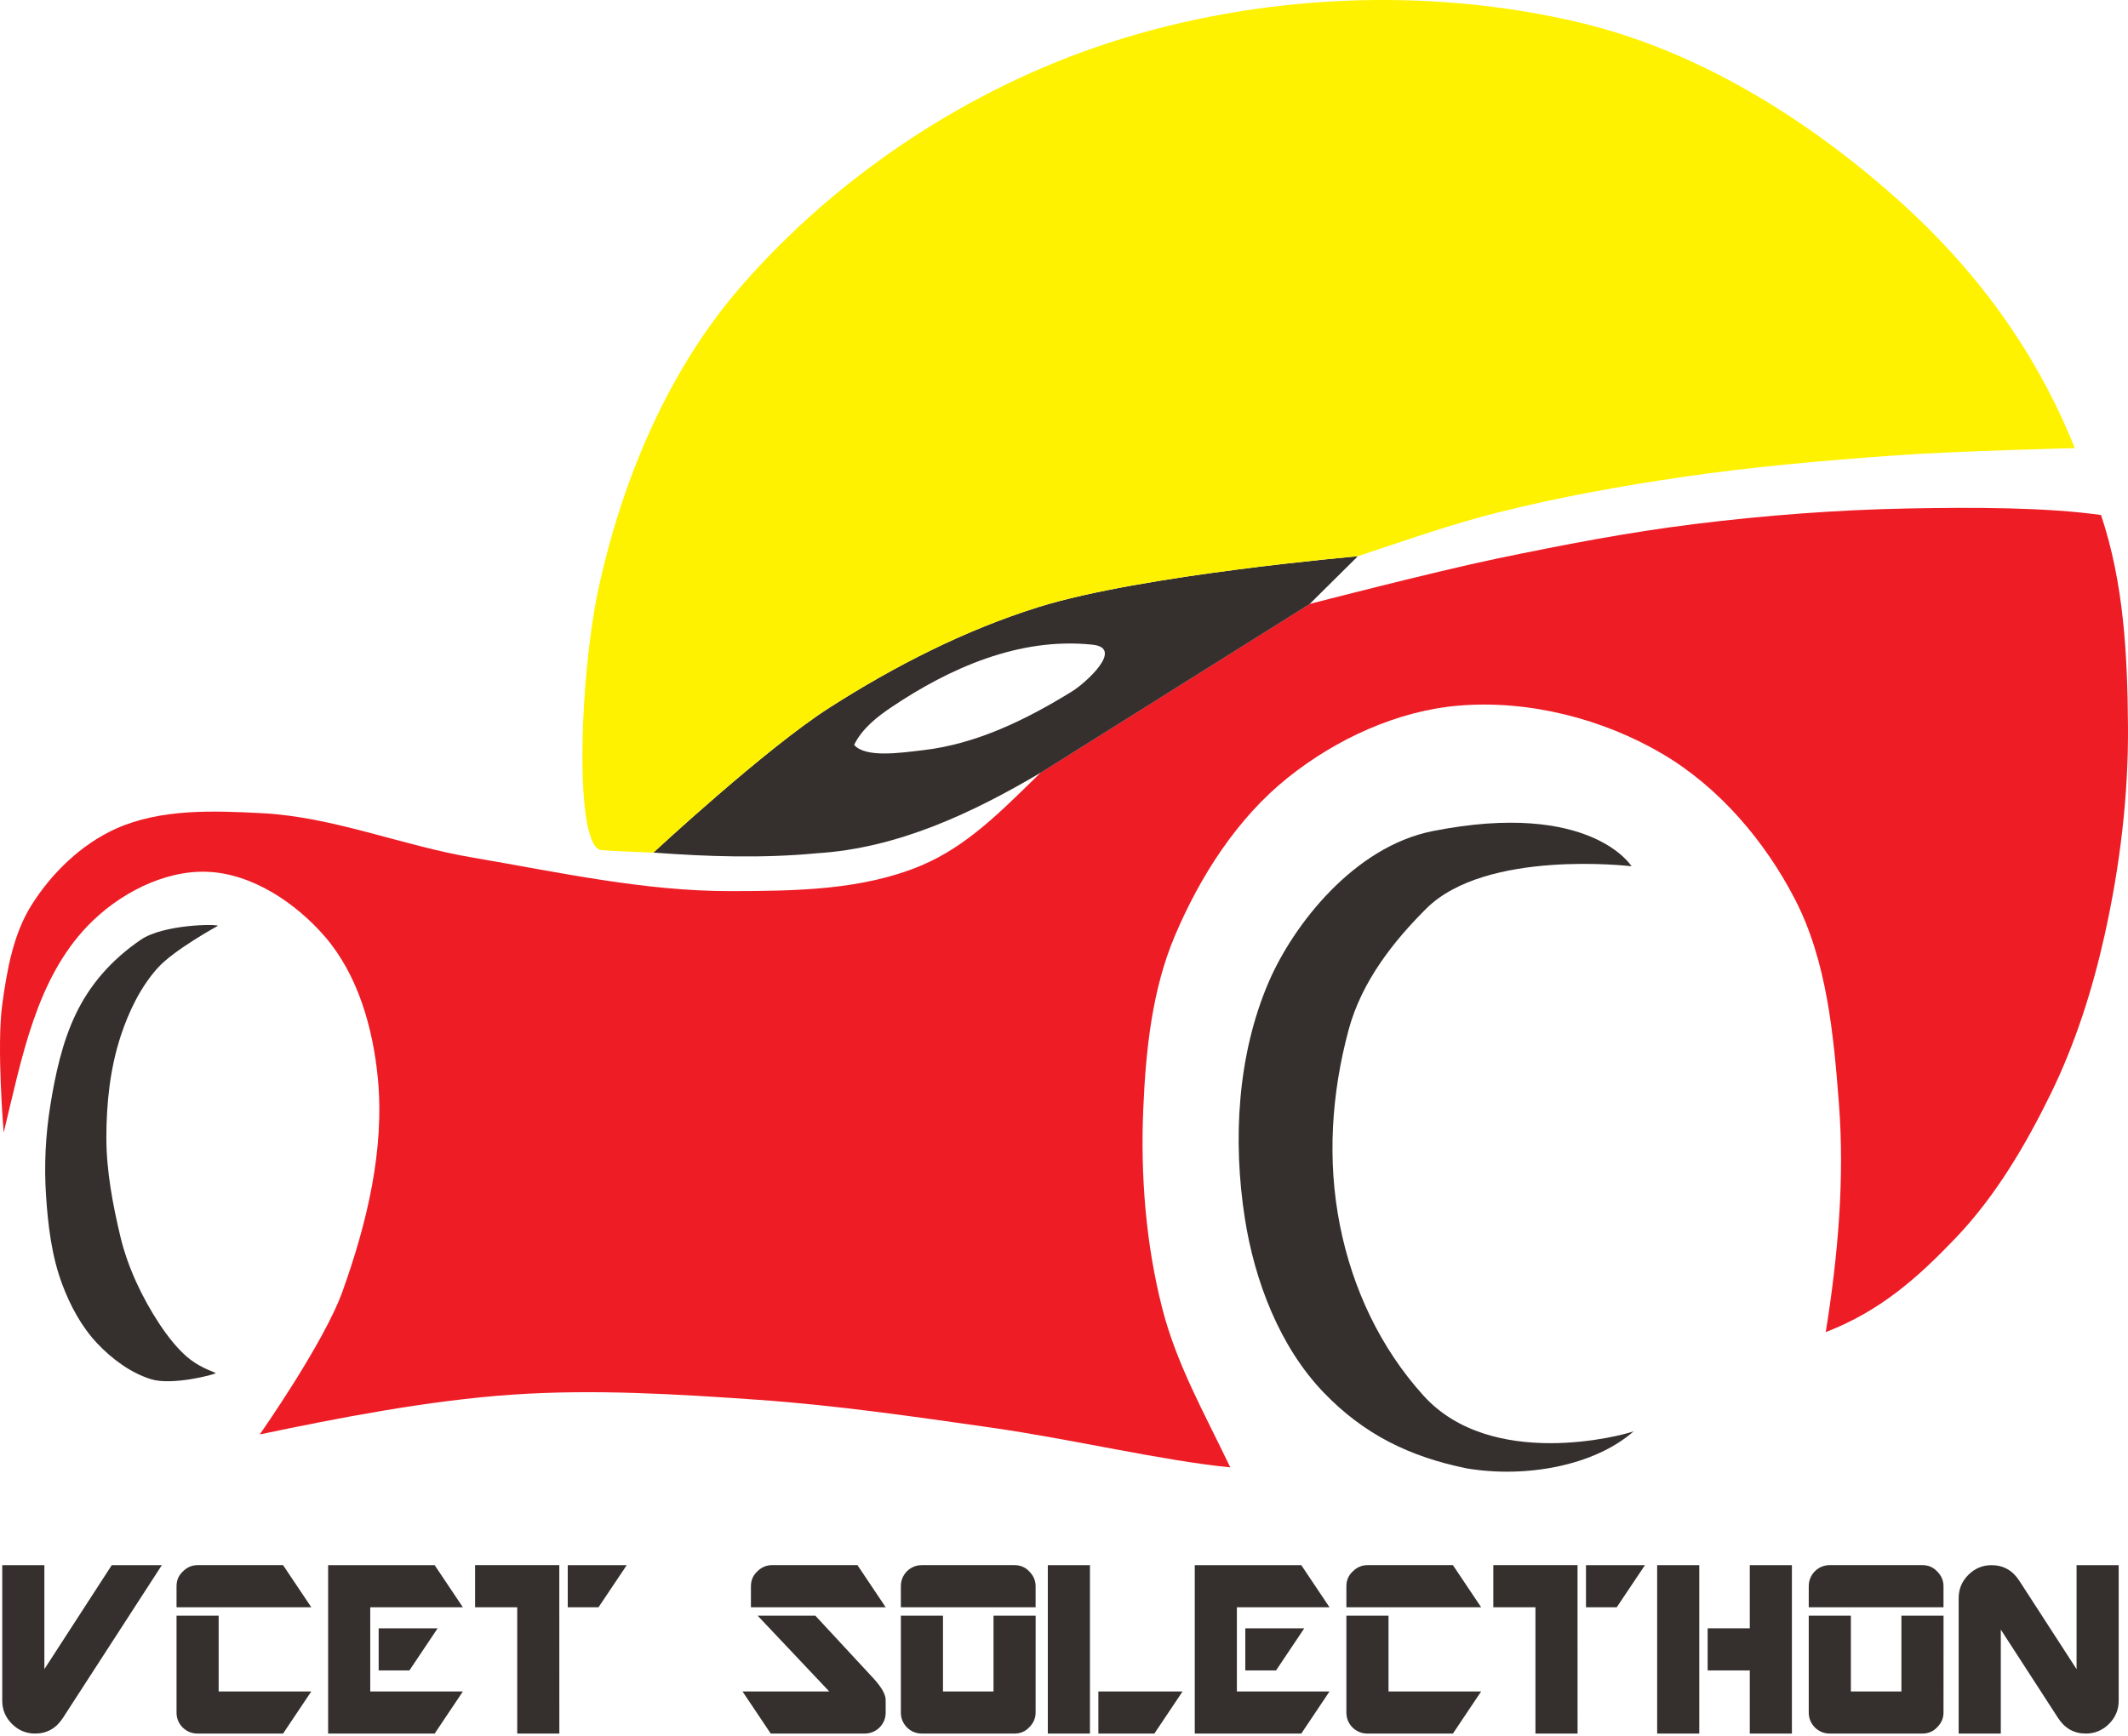<?xml version="1.0" encoding="UTF-8" standalone="no"?>
<svg
   xmlns:dc="http://purl.org/dc/elements/1.1/"
   xmlns:cc="http://creativecommons.org/ns#"
   xmlns:rdf="http://www.w3.org/1999/02/22-rdf-syntax-ns#"
   xmlns:svg="http://www.w3.org/2000/svg"
   xmlns="http://www.w3.org/2000/svg"
   xmlns:sodipodi="http://sodipodi.sourceforge.net/DTD/sodipodi-0.dtd"
   xmlns:inkscape="http://www.inkscape.org/namespaces/inkscape"
   width="79.429mm"
   height="64.801mm"
   viewBox="0 0 79.429 64.801"
   version="1.1"
   id="svg6879"
   inkscape:version="1.0.2-2 (e86c870879, 2021-01-15)"
   sodipodi:docname="teamLogoTry.svg">
  <defs
     id="defs6873">
    <rect
       x="52.118"
       y="206.599"
       width="81.25"
       height="10.156"
       id="rect6907" />
  </defs>
  <sodipodi:namedview
     id="base"
     pagecolor="#000000"
     bordercolor="#666666"
     borderopacity="1.0"
     inkscape:pageopacity="0.40784314"
     inkscape:pageshadow="2"
     inkscape:zoom="11.313709"
     inkscape:cx="144.08362"
     inkscape:cy="93.02801"
     inkscape:document-units="mm"
     inkscape:current-layer="layer1"
     inkscape:document-rotation="0"
     showgrid="false"
     inkscape:window-width="1280"
     inkscape:window-height="961"
     inkscape:window-x="-8"
     inkscape:window-y="-8"
     inkscape:window-maximized="1"
     inkscape:pagecheckerboard="true"
     units="mm"
     fit-margin-top="0"
     fit-margin-left="0"
     fit-margin-right="0"
     fit-margin-bottom="0"
     inkscape:snap-global="true"
     inkscape:object-paths="false" />
  <g
     inkscape:label="Layer 1"
     inkscape:groupmode="layer"
     id="layer1"
     style="display:inline"
     transform="translate(-0.127,-0.393)">
    <path
       style="display:inline;opacity:1;fill:#35302d;fill-opacity:1;stroke:none;stroke-width:0.1;stroke-linecap:butt;stroke-linejoin:miter;stroke-miterlimit:4;stroke-dasharray:none;stroke-opacity:0.699"
       d="m 61.024,32.737 c 0.024,0.024 -1.499,-2.491 -7.425,-1.314 -2.935,0.583 -5.203,3.505 -6.121,5.644 -1.165,2.713 -1.342,5.894 -0.886,8.816 0.364,2.333 1.295,4.778 2.927,6.484 1.507,1.575 3.217,2.413 5.352,2.848 2.197,0.37 4.757,-0.089 6.236,-1.385 -0.395,0.153 -5.312,1.477 -7.852,-1.336 -1.608,-1.781 -2.644,-3.987 -3.113,-6.346 -0.483,-2.427 -0.318,-4.933 0.324,-7.31 0.495,-1.831 1.704,-3.33 2.892,-4.517 2.241,-2.239 7.666,-1.586 7.666,-1.586 z"
       id="path2970-7"
       sodipodi:nodetypes="cssssccssssc" />
    <path
       style="display:inline;opacity:1;fill:#35302d;fill-opacity:1;stroke:none;stroke-width:0.1;stroke-linecap:butt;stroke-linejoin:miter;stroke-miterlimit:4;stroke-dasharray:none;stroke-opacity:0.699"
       d="m 8.259,34.96 c -0.025,-0.075 -2.03,-0.061 -2.879,0.52 -1.102,0.755 -1.897,1.676 -2.423,2.771 -0.507,1.056 -0.765,2.252 -0.953,3.42 -0.178,1.106 -0.233,2.239 -0.159,3.356 0.074,1.119 0.209,2.259 0.602,3.309 0.301,0.806 0.724,1.596 1.316,2.22 0.55,0.58 1.234,1.088 1.997,1.329 0.784,0.248 2.382,-0.174 2.415,-0.224 0.017,-0.026 -0.46,-0.145 -0.935,-0.502 -0.44,-0.331 -0.866,-0.884 -1.176,-1.357 -0.612,-0.933 -1.164,-2.067 -1.445,-3.246 -0.276,-1.157 -0.522,-2.442 -0.522,-3.681 -1.76e-4,-1.284 0.137,-2.594 0.539,-3.813 0.3,-0.909 0.733,-1.809 1.37,-2.523 0.611,-0.685 2.254,-1.58 2.254,-1.58 z"
       id="path2973-2"
       sodipodi:nodetypes="cssaaaascsssaaac" />
    <path
       style="display:inline;opacity:1;mix-blend-mode:normal;fill:#ee1c25;fill-opacity:1;fill-rule:nonzero;stroke:none;stroke-width:0.1;stroke-linecap:butt;stroke-linejoin:miter;stroke-miterlimit:4;stroke-dasharray:none;stroke-opacity:0.699"
       d="m 0.264,42.674 c 0,0 -0.271,-3.212 -0.051,-4.796 0.177,-1.272 0.407,-2.607 1.091,-3.694 0.756,-1.202 1.865,-2.277 3.162,-2.857 1.664,-0.743 3.616,-0.668 5.435,-0.574 2.673,0.137 5.219,1.208 7.857,1.656 3.199,0.544 6.409,1.261 9.653,1.254 2.387,-0.005 4.896,-0.03 7.097,-0.954 1.737,-0.729 3.027,-2.07 4.461,-3.468 l 10.039,-6.299 c 0,0 4.648,-1.205 6.997,-1.695 2.445,-0.509 4.902,-0.984 7.381,-1.29 2.65,-0.327 5.319,-0.53 7.988,-0.581 2.392,-0.046 5.129,-0.044 7.175,0.245 0.855,2.555 0.984,5.215 1.006,7.854 0.022,2.625 -0.301,5.264 -0.871,7.827 -0.452,2.031 -1.091,4.042 -2.004,5.911 -0.948,1.939 -2.071,3.847 -3.563,5.407 -1.378,1.44 -2.776,2.709 -4.843,3.508 0.455,-2.827 0.711,-5.713 0.49,-8.564 -0.2,-2.576 -0.448,-5.28 -1.629,-7.578 -1.12,-2.179 -2.835,-4.194 -4.945,-5.44 -2.242,-1.324 -5.005,-2.024 -7.6,-1.81 -2.305,0.19 -4.588,1.247 -6.394,2.691 -1.89,1.512 -3.275,3.681 -4.218,5.909 -0.851,2.011 -1.083,4.263 -1.177,6.444 -0.107,2.49 0.09,5.028 0.704,7.444 0.532,2.091 1.555,3.888 2.543,5.953 -2.494,-0.241 -5.925,-1.056 -8.903,-1.481 -2.905,-0.415 -5.815,-0.837 -8.743,-1.043 -3.03,-0.212 -6.079,-0.398 -9.109,-0.194 -3.189,0.215 -6.651,0.897 -9.471,1.489 0,0 2.398,-3.41 3.093,-5.349 0.907,-2.534 1.575,-5.287 1.314,-7.965 -0.182,-1.865 -0.744,-3.846 -1.968,-5.265 -1.092,-1.266 -2.719,-2.359 -4.39,-2.427 -1.63,-0.067 -3.331,0.835 -4.463,2.009 -1.929,2.001 -2.457,4.895 -3.142,7.723 z"
       id="path6834"
       sodipodi:nodetypes="aaaaaaaaccaaacaaaaccaaaaaaacaaaccaaaaa" />
    <g
       aria-label="VCET SOLECTHON"
       transform="matrix(1.151,0,0,1.151,-60.013,-181.061)"
       id="text6905"
       style="font-style:normal;font-variant:normal;font-weight:normal;font-stretch:normal;font-size:8.467px;line-height:1.25;font-family:Gravicon;-inkscape-font-specification:'Gravicon, Normal';font-variant-ligatures:normal;font-variant-caps:normal;font-variant-numeric:normal;font-variant-east-asian:normal;white-space:pre;shape-inside:url(#rect6907);opacity:1;fill:#35302d;fill-opacity:1;stroke:none;stroke-width:0.087;stroke-miterlimit:4;stroke-dasharray:none;stroke-opacity:0.699">
      <path
         d="m 57.498,208.419 -3.209,4.957 q -0.328,0.505 -0.901,0.505 -0.437,0 -0.751,-0.314 -0.314,-0.314 -0.314,-0.751 v -4.397 h 1.366 v 3.373 l 2.185,-3.373 z"
         style="font-style:normal;font-variant:normal;font-weight:normal;font-stretch:normal;font-size:8.467px;font-family:Gravicon;-inkscape-font-specification:'Gravicon, Normal';font-variant-ligatures:normal;font-variant-caps:normal;font-variant-numeric:normal;font-variant-east-asian:normal;fill:#35302d;fill-opacity:1;stroke:none;stroke-width:0.087;stroke-miterlimit:4;stroke-dasharray:none;stroke-opacity:0.699"
         id="path7472" />
      <path
         d="m 62.345,209.784 h -4.37 v -0.683 q 0,-0.287 0.205,-0.478 0.205,-0.205 0.478,-0.205 h 2.772 z m 0,2.731 -0.915,1.366 h -2.772 q -0.273,0 -0.478,-0.191 -0.205,-0.205 -0.205,-0.492 v -3.141 h 1.366 v 2.458 z"
         style="font-style:normal;font-variant:normal;font-weight:normal;font-stretch:normal;font-size:8.467px;font-family:Gravicon;-inkscape-font-specification:'Gravicon, Normal';font-variant-ligatures:normal;font-variant-caps:normal;font-variant-numeric:normal;font-variant-east-asian:normal;fill:#35302d;fill-opacity:1;stroke:none;stroke-width:0.087;stroke-miterlimit:4;stroke-dasharray:none;stroke-opacity:0.699"
         id="path7474" />
      <path
         d="m 66.442,210.467 -0.915,1.366 h -0.997 v -1.366 z m 0.819,2.048 -0.915,1.366 h -3.455 v -5.462 h 3.455 l 0.915,1.366 H 64.257 v 2.731 z"
         style="font-style:normal;font-variant:normal;font-weight:normal;font-stretch:normal;font-size:8.467px;font-family:Gravicon;-inkscape-font-specification:'Gravicon, Normal';font-variant-ligatures:normal;font-variant-caps:normal;font-variant-numeric:normal;font-variant-east-asian:normal;fill:#35302d;fill-opacity:1;stroke:none;stroke-width:0.087;stroke-miterlimit:4;stroke-dasharray:none;stroke-opacity:0.699"
         id="path7476" />
      <path
         d="m 72.574,208.419 -0.915,1.366 h -0.997 v -1.366 z m -2.185,5.462 h -1.366 v -4.097 h -1.366 v -1.366 h 2.731 z"
         style="font-style:normal;font-variant:normal;font-weight:normal;font-stretch:normal;font-size:8.467px;font-family:Gravicon;-inkscape-font-specification:'Gravicon, Normal';font-variant-ligatures:normal;font-variant-caps:normal;font-variant-numeric:normal;font-variant-east-asian:normal;fill:#35302d;fill-opacity:1;stroke:none;stroke-width:0.087;stroke-miterlimit:4;stroke-dasharray:none;stroke-opacity:0.699"
         id="path7478" />
      <path
         d="m 80.972,209.784 h -4.37 v -0.683 q 0,-0.287 0.205,-0.478 0.205,-0.205 0.478,-0.205 h 2.772 z m 0,3.414 q 0,0.287 -0.205,0.492 -0.205,0.191 -0.478,0.191 h -3.045 l -0.915,-1.366 h 2.813 l -2.322,-2.458 h 1.871 l 1.898,2.048 q 0.382,0.423 0.382,0.683 z"
         style="font-style:normal;font-variant:normal;font-weight:normal;font-stretch:normal;font-size:8.467px;font-family:Gravicon;-inkscape-font-specification:'Gravicon, Normal';font-variant-ligatures:normal;font-variant-caps:normal;font-variant-numeric:normal;font-variant-east-asian:normal;fill:#35302d;fill-opacity:1;stroke:none;stroke-width:0.087;stroke-miterlimit:4;stroke-dasharray:none;stroke-opacity:0.699"
         id="path7480" />
      <path
         d="m 85.834,209.784 h -4.37 v -0.683 q 0,-0.273 0.191,-0.478 0.205,-0.205 0.492,-0.205 h 3.004 q 0.287,0 0.478,0.205 0.205,0.205 0.205,0.478 z m 0,3.414 q 0,0.273 -0.205,0.478 -0.191,0.205 -0.478,0.205 H 82.147 q -0.287,0 -0.492,-0.205 -0.191,-0.205 -0.191,-0.478 v -3.141 h 1.366 v 2.458 h 1.639 v -2.458 h 1.366 z"
         style="font-style:normal;font-variant:normal;font-weight:normal;font-stretch:normal;font-size:8.467px;font-family:Gravicon;-inkscape-font-specification:'Gravicon, Normal';font-variant-ligatures:normal;font-variant-caps:normal;font-variant-numeric:normal;font-variant-east-asian:normal;fill:#35302d;fill-opacity:1;stroke:none;stroke-width:0.087;stroke-miterlimit:4;stroke-dasharray:none;stroke-opacity:0.699"
         id="path7482" />
      <path
         d="m 90.6,212.515 -0.915,1.366 h -1.816 v -1.366 z m -3.004,1.366 h -1.366 v -5.462 h 1.366 z"
         style="font-style:normal;font-variant:normal;font-weight:normal;font-stretch:normal;font-size:8.467px;font-family:Gravicon;-inkscape-font-specification:'Gravicon, Normal';font-variant-ligatures:normal;font-variant-caps:normal;font-variant-numeric:normal;font-variant-east-asian:normal;fill:#35302d;fill-opacity:1;stroke:none;stroke-width:0.087;stroke-miterlimit:4;stroke-dasharray:none;stroke-opacity:0.699"
         id="path7484" />
      <path
         d="m 94.546,210.467 -0.915,1.366 h -0.997 v -1.366 z m 0.819,2.048 -0.915,1.366 h -3.455 v -5.462 h 3.455 l 0.915,1.366 h -3.004 v 2.731 z"
         style="font-style:normal;font-variant:normal;font-weight:normal;font-stretch:normal;font-size:8.467px;font-family:Gravicon;-inkscape-font-specification:'Gravicon, Normal';font-variant-ligatures:normal;font-variant-caps:normal;font-variant-numeric:normal;font-variant-east-asian:normal;fill:#35302d;fill-opacity:1;stroke:none;stroke-width:0.087;stroke-miterlimit:4;stroke-dasharray:none;stroke-opacity:0.699"
         id="path7486" />
      <path
         d="m 100.282,209.784 h -4.37 v -0.683 q 0,-0.287 0.205,-0.478 0.205,-0.205 0.478,-0.205 h 2.772 z m 0,2.731 -0.915,1.366 h -2.772 q -0.273,0 -0.478,-0.191 -0.205,-0.205 -0.205,-0.492 v -3.141 h 1.366 v 2.458 z"
         style="font-style:normal;font-variant:normal;font-weight:normal;font-stretch:normal;font-size:8.467px;font-family:Gravicon;-inkscape-font-specification:'Gravicon, Normal';font-variant-ligatures:normal;font-variant-caps:normal;font-variant-numeric:normal;font-variant-east-asian:normal;fill:#35302d;fill-opacity:1;stroke:none;stroke-width:0.087;stroke-miterlimit:4;stroke-dasharray:none;stroke-opacity:0.699"
         id="path7488" />
      <path
         d="m 105.594,208.419 -0.915,1.366 h -0.997 v -1.366 z m -2.185,5.462 h -1.366 v -4.097 h -1.366 v -1.366 h 2.731 z"
         style="font-style:normal;font-variant:normal;font-weight:normal;font-stretch:normal;font-size:8.467px;font-family:Gravicon;-inkscape-font-specification:'Gravicon, Normal';font-variant-ligatures:normal;font-variant-caps:normal;font-variant-numeric:normal;font-variant-east-asian:normal;fill:#35302d;fill-opacity:1;stroke:none;stroke-width:0.087;stroke-miterlimit:4;stroke-dasharray:none;stroke-opacity:0.699"
         id="path7490" />
      <path
         d="m 110.36,213.881 h -1.366 v -2.048 h -1.366 v -1.366 h 1.366 v -2.048 h 1.366 z m -3.004,0 h -1.366 v -5.462 h 1.366 z"
         style="font-style:normal;font-variant:normal;font-weight:normal;font-stretch:normal;font-size:8.467px;font-family:Gravicon;-inkscape-font-specification:'Gravicon, Normal';font-variant-ligatures:normal;font-variant-caps:normal;font-variant-numeric:normal;font-variant-east-asian:normal;fill:#35302d;fill-opacity:1;stroke:none;stroke-width:0.087;stroke-miterlimit:4;stroke-dasharray:none;stroke-opacity:0.699"
         id="path7492" />
      <path
         d="m 115.276,209.784 h -4.37 v -0.683 q 0,-0.273 0.191,-0.478 0.205,-0.205 0.492,-0.205 h 3.004 q 0.287,0 0.478,0.205 0.205,0.205 0.205,0.478 z m 0,3.414 q 0,0.273 -0.205,0.478 -0.191,0.205 -0.478,0.205 h -3.004 q -0.287,0 -0.492,-0.205 -0.191,-0.205 -0.191,-0.478 v -3.141 h 1.366 v 2.458 h 1.639 v -2.458 h 1.366 z"
         style="font-style:normal;font-variant:normal;font-weight:normal;font-stretch:normal;font-size:8.467px;font-family:Gravicon;-inkscape-font-specification:'Gravicon, Normal';font-variant-ligatures:normal;font-variant-caps:normal;font-variant-numeric:normal;font-variant-east-asian:normal;fill:#35302d;fill-opacity:1;stroke:none;stroke-width:0.087;stroke-miterlimit:4;stroke-dasharray:none;stroke-opacity:0.699"
         id="path7494" />
      <path
         d="m 120.957,212.816 q 0,0.437 -0.314,0.751 -0.314,0.314 -0.751,0.314 -0.574,0 -0.901,-0.505 l -1.857,-2.868 v 3.373 h -1.366 v -4.397 q 0,-0.437 0.314,-0.751 0.314,-0.314 0.751,-0.314 0.574,0 0.901,0.505 l 1.857,2.868 v -3.373 h 1.366 z"
         style="font-style:normal;font-variant:normal;font-weight:normal;font-stretch:normal;font-size:8.467px;font-family:Gravicon;-inkscape-font-specification:'Gravicon, Normal';font-variant-ligatures:normal;font-variant-caps:normal;font-variant-numeric:normal;font-variant-east-asian:normal;fill:#35302d;fill-opacity:1;stroke:none;stroke-width:0.087;stroke-miterlimit:4;stroke-dasharray:none;stroke-opacity:0.699"
         id="path7496" />
    </g>
    <path
       id="path2985-0"
       style="display:inline;opacity:1;fill:#35302d;fill-opacity:1;fill-rule:nonzero;stroke:none;stroke-width:0.1;stroke-linecap:butt;stroke-linejoin:miter;stroke-miterlimit:4;stroke-dasharray:none;stroke-opacity:0.699"
       d="m 32.007,28.204 c 0.43,0.491 1.721,0.297 2.581,0.197 1.981,-0.231 3.826,-1.127 5.565,-2.201 0.465,-0.287 1.976,-1.622 0.737,-1.739 -2.738,-0.284 -5.331,0.89 -7.464,2.318 -0.555,0.372 -1.115,0.807 -1.419,1.425 z m 6.964,1.038 c -2.561,1.512 -5.347,2.824 -8.36,3.008 -2.028,0.194 -4.068,0.125 -6.096,-0.025 0,10e-6 4.185,-3.887 6.579,-5.416 2.43,-1.553 5.043,-2.89 7.795,-3.751 3.84,-1.201 11.92,-1.897 11.92,-1.897 l -1.799,1.783 -10.039,6.299 z"
       sodipodi:nodetypes="csscscsccaacccs" />
    <path
       style="display:inline;opacity:1;mix-blend-mode:normal;fill:#fef200;fill-opacity:1;fill-rule:nonzero;stroke:none;stroke-width:0.1;stroke-linecap:butt;stroke-linejoin:miter;stroke-miterlimit:4;stroke-dasharray:none;stroke-opacity:0.699"
       d="m 50.808,21.16 c 1.732,-0.575 3.468,-1.191 5.245,-1.637 2.266,-0.569 4.572,-0.984 6.884,-1.322 2.687,-0.393 5.396,-0.626 8.105,-0.817 C 73.213,17.232 77.57,17.124 77.57,17.124 76.111,13.469 73.841,10.432 71.043,7.917 67.654,4.871 63.546,2.298 59.113,1.241 53.412,-0.118 47.122,0.174 41.547,1.982 36.306,3.681 31.377,6.945 27.768,11.107 c -2.687,3.098 -4.378,7.113 -5.272,11.116 -0.534,2.391 -0.807,6.518 -0.504,8.613 0.105,0.728 0.28,1.21 0.537,1.289 0.548,0.057 1.987,0.1 1.987,0.1 0,0 4.185,-3.887 6.579,-5.416 2.43,-1.553 5.043,-2.89 7.795,-3.751 3.84,-1.201 11.92,-1.897 11.92,-1.897 z"
       id="path2989-8"
       sodipodi:nodetypes="caaacaaaassccaacc" />
  </g>
  <animate
     type="rotate"
     attributeName="transform"
     dur="12s"
     repeatCount="indefinite"
     values="360 439.27 421.32;0 439.27 421.32" />
</svg>
